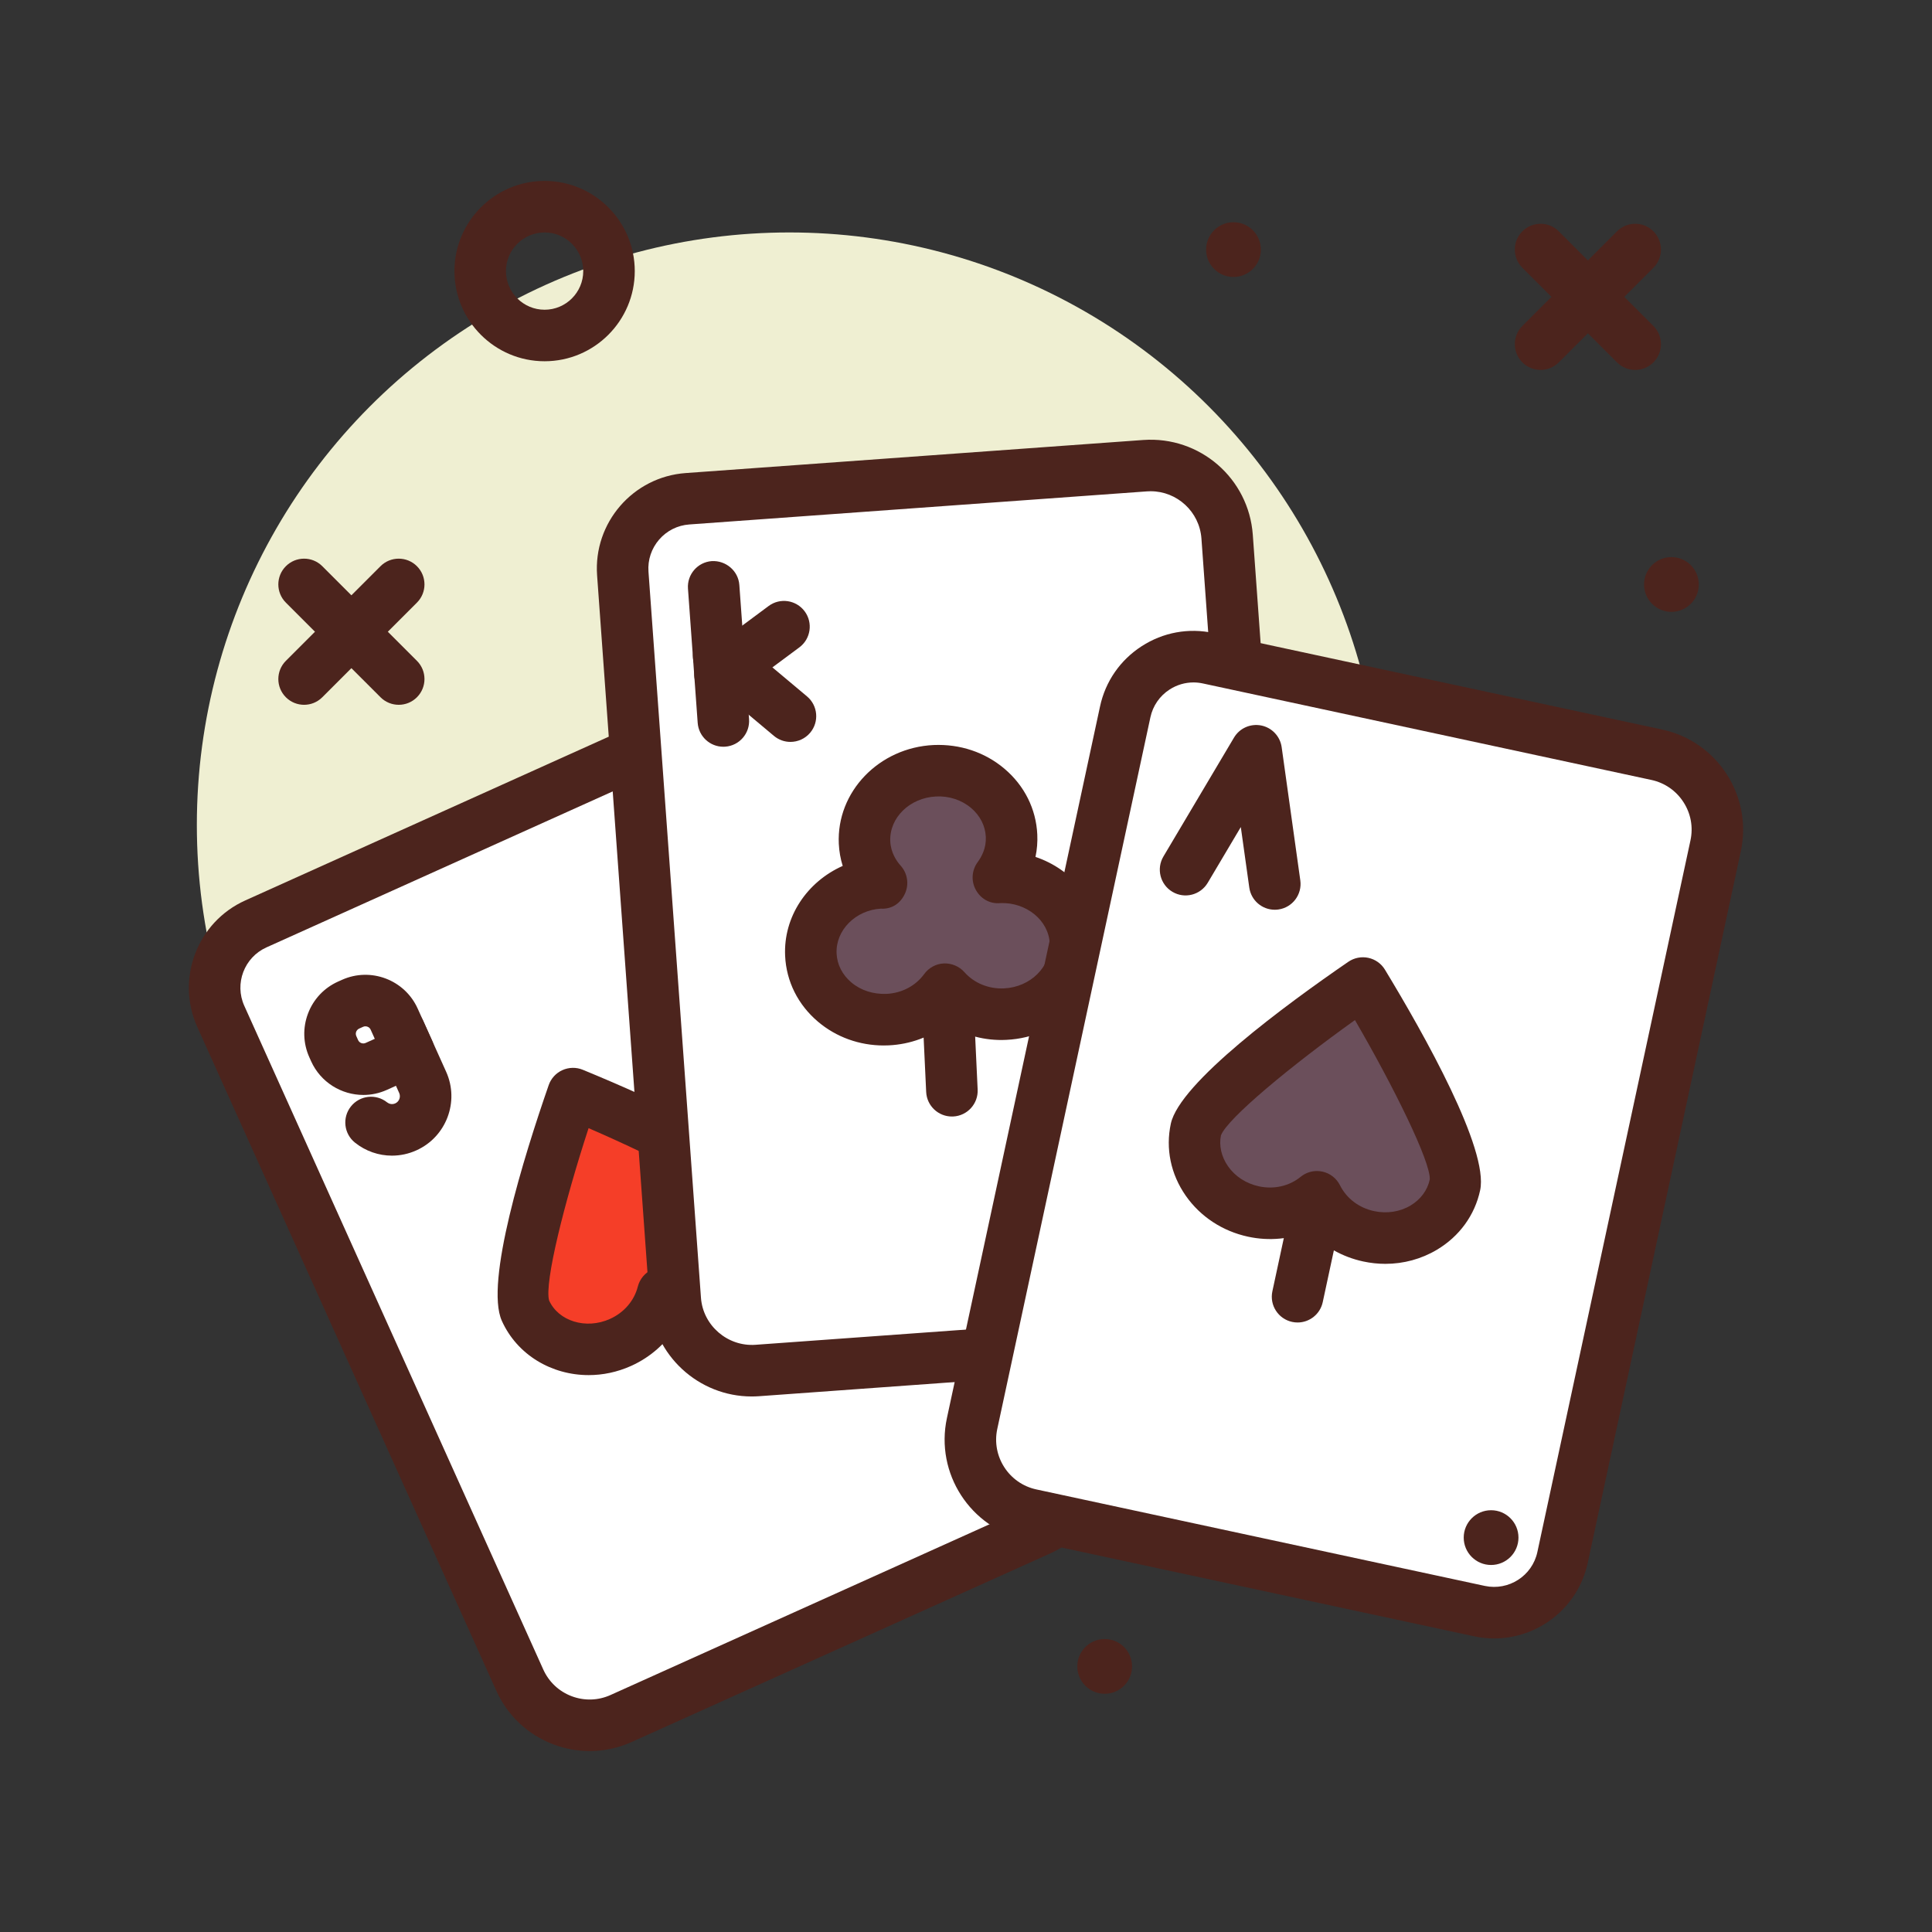 <svg id="card_x5F_shuffle" enable-background="new 0 0 300 300" height="512" viewBox="0 0 300 300" width="512" xmlns="http://www.w3.org/2000/svg"><rect x="0" y="0" width="300" height="300" fill="#333333" stroke="none"/><circle cx="122.566" cy="128.095" fill="#efefd2" r="92"/><path d="m161.413 237.582-64.963 29.264c-5.994 2.7-13.041.03-15.741-5.964l-46.424-103.057c-2.463-5.467-.027-11.896 5.44-14.358l64.962-29.264c5.994-2.7 13.041-.03 15.741 5.964l46.425 103.057c2.462 5.467.027 11.895-5.44 14.358z" fill="#fff"/><path d="m91.57 271.905c-1.902 0-3.809-.346-5.645-1.041-3.969-1.504-7.117-4.467-8.863-8.34l-46.426-103.056c-3.363-7.471-.023-16.285 7.449-19.648l64.957-29.264c7.992-3.602 17.43-.027 21.031 7.967l46.426 103.059c1.629 3.617 1.754 7.654.348 11.365s-4.172 6.652-7.789 8.281l-64.965 29.266c-2.086.939-4.304 1.411-6.523 1.411zm17.992-154.752c-1.082 0-2.184.223-3.23.695l-64.961 29.264c-3.449 1.553-4.992 5.623-3.438 9.07l46.426 103.057c.867 1.926 2.43 3.396 4.402 4.145 1.969.746 4.117.684 6.043-.184l64.965-29.266h.004c1.668-.752 2.945-2.109 3.594-3.822s.59-3.576-.164-5.244l-46.422-103.058c-1.317-2.922-4.203-4.657-7.219-4.657z" fill="#4c241d"/><path d="m84.566 56.095c-7.719 0-14-6.281-14-14s6.281-14 14-14 14 6.281 14 14-6.281 14-14 14zm0-20c-3.309 0-6 2.691-6 6s2.691 6 6 6 6-2.691 6-6-2.692-6-6-6z" fill="#4c241d"/><path d="m47.218 109.442c-1.023 0-2.047-.391-2.828-1.172-1.562-1.562-1.562-4.094 0-5.656l14.695-14.695c1.562-1.562 4.094-1.562 5.656 0s1.562 4.094 0 5.656l-14.695 14.695c-.781.782-1.804 1.172-2.828 1.172z" fill="#4c241d"/><path d="m61.914 109.442c-1.023 0-2.047-.391-2.828-1.172l-14.696-14.695c-1.562-1.562-1.562-4.094 0-5.656s4.094-1.562 5.656 0l14.695 14.695c1.562 1.562 1.562 4.094 0 5.656-.781.782-1.804 1.172-2.827 1.172z" fill="#4c241d"/><path d="m239.218 57.442c-1.023 0-2.047-.391-2.828-1.172-1.562-1.562-1.562-4.094 0-5.656l14.695-14.695c1.562-1.562 4.094-1.562 5.656 0s1.562 4.094 0 5.656l-14.695 14.695c-.781.782-1.804 1.172-2.828 1.172z" fill="#4c241d"/><path d="m253.914 57.442c-1.023 0-2.047-.391-2.828-1.172l-14.696-14.695c-1.562-1.562-1.562-4.094 0-5.656s4.094-1.562 5.656 0l14.695 14.695c1.562 1.562 1.562 4.094 0 5.656-.781.782-1.804 1.172-2.827 1.172z" fill="#4c241d"/><circle cx="124.669" cy="200.73" fill="#4c241d" r="4.251"/><path d="m88.975 169.814s-9.814 28.29-7.403 33.641c2.411 5.352 9.029 7.589 14.783 4.997 3.424-1.542 5.734-4.456 6.564-7.683 2.967 1.516 6.68 1.717 10.104.174 5.754-2.592 8.464-9.031 6.053-14.383-2.411-5.351-30.101-16.746-30.101-16.746z" fill="#f53e28"/><path d="m91.406 213.526c-5.719 0-11.086-3.113-13.48-8.426-2.668-5.92 3.41-25.471 7.273-36.596.359-1.039 1.133-1.885 2.133-2.336 1.004-.451 2.152-.473 3.168-.053 10.887 4.482 29.555 12.883 32.223 18.801 3.316 7.355-.301 16.182-8.055 19.674-3.059 1.375-6.383 1.752-9.512 1.141-1.625 2.76-4.102 4.99-7.156 6.367-2.153.969-4.399 1.428-6.594 1.428zm-.012-38.347c-3.75 11.486-6.891 24.02-6.129 26.754 1.445 3.209 5.715 4.551 9.445 2.873 2.188-.986 3.766-2.818 4.332-5.031.301-1.178 1.125-2.152 2.23-2.652 1.109-.502 2.387-.469 3.465.084 2.035 1.041 4.453 1.078 6.645.092 3.73-1.682 5.547-5.762 4.047-9.094-1.492-2.28-12.953-8.222-24.035-13.026z" fill="#4c241d"/><path d="m188.65 207.673-71.064 5.138c-6.557.474-12.256-4.457-12.73-11.013l-8.151-112.737c-.432-5.981 4.065-11.179 10.046-11.612l71.064-5.138c6.557-.474 12.256 4.457 12.73 11.013l8.151 112.737c.433 5.981-4.065 11.179-10.046 11.612z" fill="#fff"/><g fill="#4c241d"><path d="m116.718 216.843c-8.25 0-15.246-6.398-15.852-14.756l-8.148-112.738c-.594-8.17 5.57-15.297 13.742-15.891l71.066-5.137c8.805-.623 16.375 5.969 17.008 14.713l8.148 112.738c.289 3.959-.984 7.791-3.578 10.793-2.598 3-6.207 4.811-10.164 5.098l-71.066 5.139c-.386.027-.773.041-1.156.041zm61.961-140.563c-.188 0-.383.006-.574.021l-71.066 5.137c-1.828.131-3.492.967-4.691 2.352-1.195 1.385-1.785 3.154-1.652 4.98l8.148 112.738c.316 4.346 4.164 7.611 8.453 7.312l71.066-5.139c1.828-.131 3.492-.967 4.691-2.352 1.195-1.385 1.785-3.154 1.652-4.98l-8.148-112.738c-.305-4.151-3.777-7.331-7.879-7.331z"/><circle cx="187.179" cy="196.21" r="4.251"/><path d="m112.32 115.954c-2.078 0-3.832-1.605-3.984-3.711l-1.508-20.836c-.16-2.203 1.496-4.119 3.699-4.279 2.168-.119 4.117 1.496 4.277 3.701l1.508 20.836c.16 2.203-1.496 4.119-3.699 4.279-.098.006-.196.01-.293.01z"/><path d="m111.804 108.694c-1.223 0-2.43-.559-3.215-1.615-1.316-1.773-.949-4.277.824-5.596l9.938-7.383c1.777-1.322 4.277-.947 5.598.826 1.316 1.773.949 4.277-.824 5.596l-9.938 7.383c-.719.533-1.555.789-2.383.789z"/><path d="m122.738 115.202c-.906 0-1.816-.307-2.566-.936l-11.148-9.35c-1.691-1.42-1.914-3.941-.496-5.635 1.422-1.689 3.941-1.914 5.637-.494l11.148 9.35c1.691 1.42 1.914 3.941.496 5.635-.794.944-1.927 1.43-3.071 1.43z"/><path d="m56.429 170.024c-3.395 0-6.641-1.951-8.121-5.238l-.273-.607c-.973-2.164-1.047-4.578-.207-6.799s2.496-3.982 4.66-4.957l.605-.271c4.473-2.016 9.75-.012 11.762 4.453l2.281 5.064c.906 2.014.008 4.381-2.004 5.289l-5.066 2.283c-1.184.531-2.418.783-3.637.783zm.317-10.66c-.125 0-.246.025-.367.08l-.602.27c-.277.127-.406.342-.469.498-.059.158-.102.404.023.68l.273.609c.199.445.723.648 1.176.445l1.418-.639-.641-1.418c-.147-.329-.472-.525-.811-.525z"/><path d="m60.863 179.448c-2.047 0-4.07-.686-5.738-2.016-1.727-1.377-2.012-3.895-.637-5.621 1.371-1.729 3.898-2.014 5.621-.637.285.225.758.383 1.266.16.613-.277.887-1.004.609-1.621l-3.574-7.934c-.906-2.014-.008-4.383 2.004-5.289 2.027-.912 4.383-.008 5.293 2.004l3.574 7.936c2.086 4.639.012 10.111-4.625 12.197-1.219.552-2.512.821-3.793.821z"/><path d="m147.808 173.372c-2.121 0-3.891-1.67-3.992-3.812l-.816-17.391c-.102-2.207 1.602-4.08 3.809-4.184 2.25-.031 4.082 1.604 4.184 3.809l.816 17.391c.102 2.207-1.602 4.08-3.809 4.184-.063.001-.129.003-.192.003z"/></g><path d="m155.089 136.242c-.019.001-.037.007-.056.008 1.365-1.847 2.154-4.081 2.041-6.484-.274-5.863-5.606-10.377-11.91-10.083-6.303.295-11.191 5.286-10.917 11.149.112 2.404 1.106 4.554 2.637 6.266-.019.001-.037-.004-.057-.003-6.304.295-11.192 5.286-10.918 11.149s5.606 10.377 11.91 10.083c3.751-.175 6.971-2.035 8.93-4.731 2.202 2.501 5.581 4.053 9.332 3.878 6.303-.295 11.191-5.286 10.917-11.149s-5.606-10.378-11.909-10.083z" fill="#6b4f5b"/><path d="m137.23 162.341c-3.781 0-7.383-1.297-10.211-3.691-3.109-2.631-4.922-6.26-5.105-10.219-.285-6.1 3.434-11.523 8.941-13.971-.344-1.109-.551-2.262-.605-3.439-.375-8.059 6.23-14.936 14.727-15.334 4.09-.172 7.965 1.115 10.988 3.676 3.109 2.631 4.922 6.258 5.105 10.217.055 1.178-.039 2.344-.281 3.482 5.715 1.924 9.922 6.979 10.207 13.078.375 8.055-6.23 14.932-14.727 15.33-3.324.17-6.562-.709-9.266-2.438-2.527 1.971-5.652 3.133-8.996 3.291-.258.012-.519.018-.777.018zm-.449-21.244c-3.883.211-7.047 3.326-6.875 6.963.078 1.713.891 3.305 2.281 4.482 1.473 1.25 3.395 1.855 5.445 1.789 2.391-.111 4.535-1.236 5.883-3.088.715-.98 1.836-1.586 3.047-1.643 1.184-.043 2.383.441 3.188 1.352 1.516 1.717 3.777 2.631 6.145 2.525 4.09-.191 7.281-3.316 7.109-6.967-.168-3.617-3.648-6.408-7.613-6.279-1.719.188-3.203-.73-3.934-2.184-.68-1.348-.539-2.965.359-4.18.621-.838 1.344-2.197 1.262-3.916-.078-1.713-.891-3.307-2.281-4.484-1.477-1.252-3.453-1.898-5.445-1.789-4.09.191-7.281 3.316-7.109 6.969.082 1.719.926 3.008 1.621 3.785 1.055 1.176 1.316 2.859.672 4.299-.662 1.467-1.958 2.465-3.755 2.366z" fill="#4c241d"/><path d="m229.735 250.173-69.656-14.986c-6.427-1.383-10.516-7.713-9.133-14.14l23.774-110.503c1.261-5.862 7.036-9.592 12.898-8.331l69.656 14.986c6.427 1.383 10.516 7.713 9.133 14.14l-23.774 110.503c-1.261 5.862-7.036 9.592-12.898 8.331z" fill="#fff"/><path d="m232.019 254.417c-1.031 0-2.078-.107-3.125-.334l-69.652-14.986c-8.57-1.842-14.047-10.316-12.207-18.889l23.777-110.506c.832-3.877 3.125-7.201 6.461-9.354 3.332-2.156 7.293-2.889 11.188-2.045l69.652 14.986c8.574 1.844 14.047 10.318 12.203 18.891l-23.773 110.504c-1.497 6.96-7.672 11.733-14.524 11.733zm-46.699-148.449c-1.305 0-2.582.375-3.707 1.1-1.535.994-2.594 2.527-2.98 4.316l-23.778 110.506c-.914 4.258 1.809 8.471 6.066 9.387l69.652 14.986c3.703.783 7.355-1.562 8.148-5.262l23.773-110.504c.445-2.062.059-4.176-1.09-5.947-1.145-1.773-2.91-2.994-4.973-3.439l-69.656-14.986c-.483-.104-.971-.157-1.455-.157z" fill="#4c241d"/><circle cx="231.536" cy="238.758" fill="#4c241d" r="4.251"/><circle cx="191.536" cy="38.758" fill="#4c241d" r="4.251"/><circle cx="171.536" cy="258.758" fill="#4c241d" r="4.251"/><circle cx="259.536" cy="90.758" fill="#4c241d" r="4.251"/><path d="m201.488 205.356c-.277 0-.562-.029-.844-.09-2.16-.465-3.535-2.592-3.07-4.752l3.66-17.02c.461-2.156 2.594-3.531 4.75-3.068 2.16.465 3.535 2.592 3.07 4.752l-3.66 17.02c-.402 1.875-2.063 3.158-3.906 3.158z" fill="#4c241d"/><path d="m211.631 152.644s-24.684 16.95-25.919 22.688 2.766 11.466 8.935 12.793c3.671.79 7.259-.185 9.843-2.29 1.489 2.981 4.359 5.346 8.03 6.135 6.169 1.327 12.171-2.248 13.406-7.987 1.235-5.738-14.295-31.339-14.295-31.339z" fill="#6b4f5b"/><path d="m215.121 196.249c-1.145 0-2.297-.123-3.441-.369-3.277-.703-6.164-2.365-8.332-4.725-2.949 1.26-6.27 1.584-9.543.879-3.973-.854-7.41-3.113-9.68-6.361-2.332-3.34-3.156-7.311-2.32-11.186 1.363-6.344 17.855-18.475 27.562-25.141.906-.621 2.035-.844 3.105-.613 1.078.23 2.012.895 2.582 1.836 6.105 10.068 16.148 27.91 14.781 34.256-.832 3.873-3.219 7.154-6.715 9.238-2.421 1.442-5.179 2.186-7.999 2.186zm-10.629-14.414c.281 0 .562.029.844.09 1.188.256 2.191 1.037 2.734 2.123 1.023 2.045 2.949 3.508 5.289 4.012 2 .426 4.008.119 5.668-.869 1.566-.934 2.629-2.371 2.988-4.049.148-2.721-5.551-14.303-11.621-24.746-9.828 7.023-19.789 15.248-20.805 17.9-.328 1.555.051 3.301 1.094 4.795 1.105 1.586 2.812 2.693 4.805 3.123 2.332.5 4.707-.033 6.477-1.48.722-.587 1.616-.899 2.527-.899z" fill="#4c241d"/><path d="m197.945 141.265c-1.965 0-3.676-1.445-3.957-3.445l-1.316-9.396-5.137 8.658c-1.133 1.9-3.582 2.531-5.484 1.398-1.898-1.127-2.523-3.582-1.398-5.48l10.961-18.465c.867-1.461 2.551-2.209 4.23-1.881 1.664.336 2.938 1.686 3.172 3.367l2.895 20.689c.305 2.188-1.219 4.211-3.406 4.516-.189.027-.377.039-.56.039z" fill="#4c241d"/></svg>